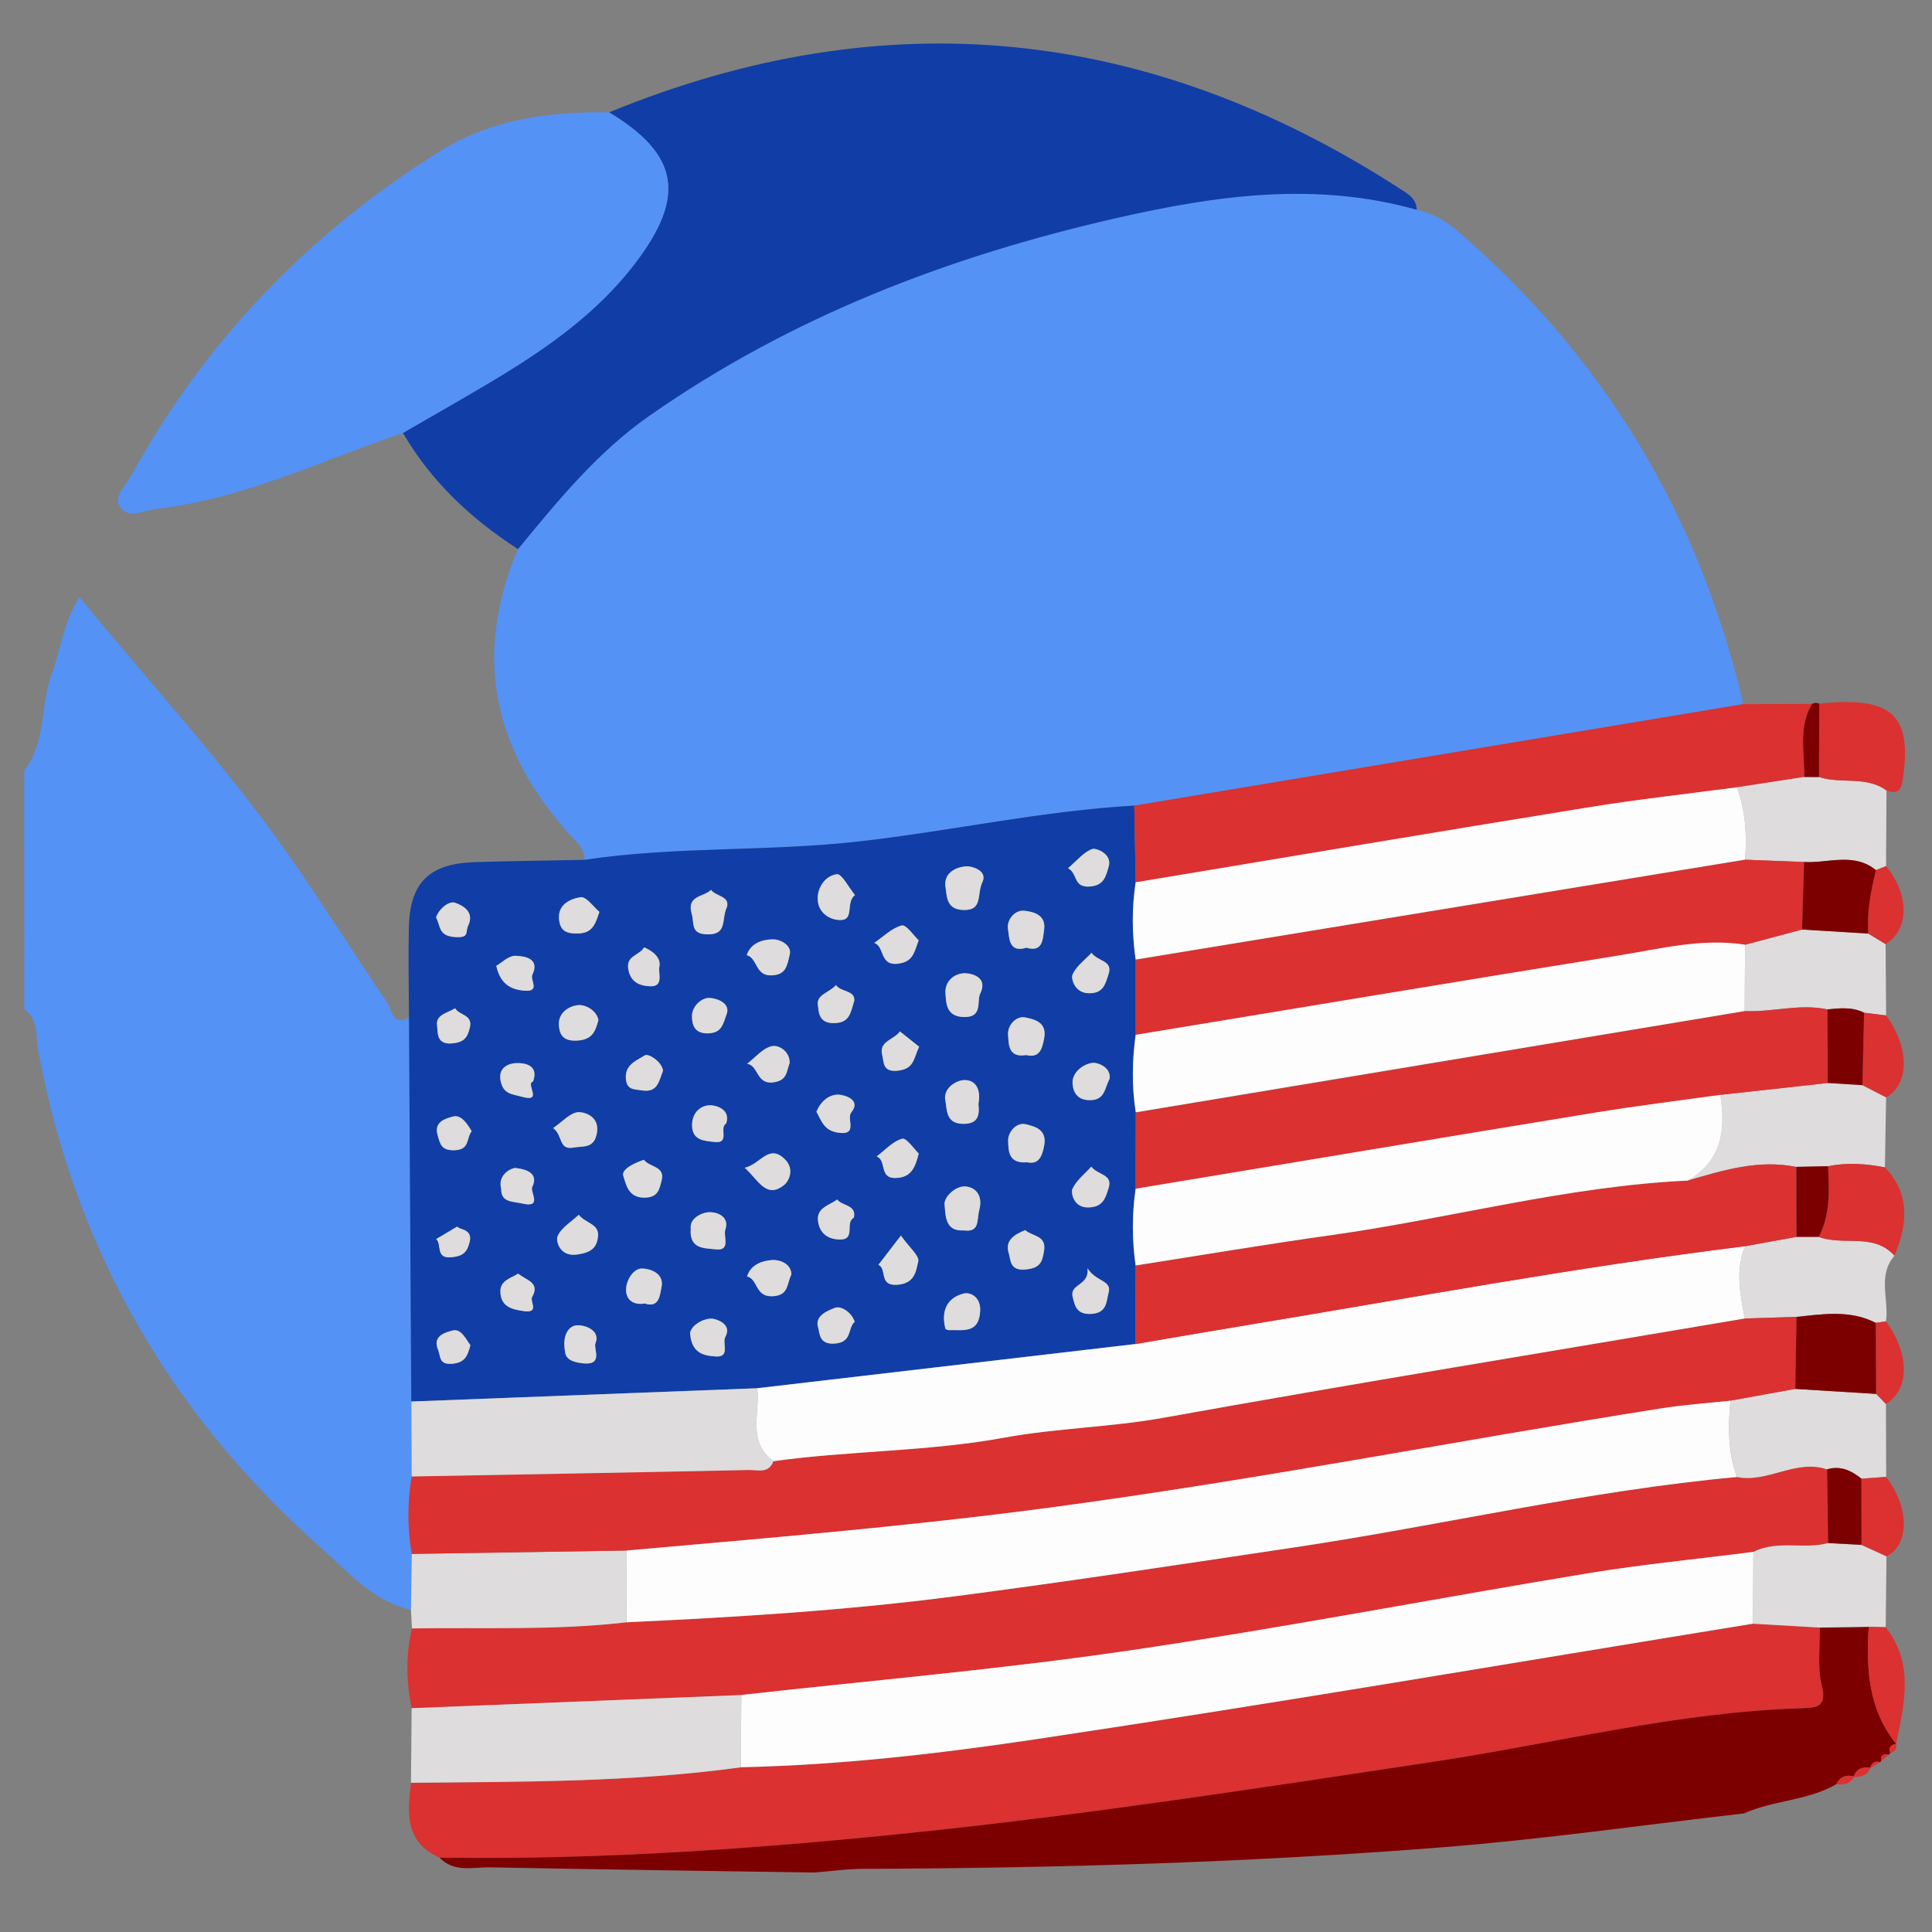 <?xml version="1.0" encoding="utf-8"?>
<!-- Generator: Adobe Illustrator 25.2.1, SVG Export Plug-In . SVG Version: 6.00 Build 0)  -->
<svg version="1.1" id="Layer_1" xmlns="http://www.w3.org/2000/svg" xmlns:xlink="http://www.w3.org/1999/xlink" x="0px" y="0px"
	 viewBox="0 0 32 32" style="enable-background:new 0 0 32 32;" xml:space="preserve">
<rect x="0" y="0" width="32" height="32" fill="#808080" stroke="none"/>
<style type="text/css">
	.st0{fill:#5492F6;}
	.st1{fill:#103EA6;}
	.st2{fill:#DB3131;}
	.st3{fill:#7D0000;}
	.st4{fill:#DEDCDC;}
	.st5{fill:#FDFDFD;}
</style>
<path class="st0" d="M0.402,12.758c0.367-0.469,0.262-1.074,0.455-1.595c0.148-0.399,0.187-0.836,0.459-1.274
	c1.191,1.459,2.452,2.815,3.51,4.338c0.543,0.781,1.049,1.587,1.584,2.374c0.08,0.118,0.08,0.411,0.366,0.249
	c0.013,2.121,0.025,4.243,0.038,6.364c0.002,0.414,0.004,0.827,0.006,1.241c-0.072,0.428-0.072,0.856,0.001,1.284
	c-0.004,0.308-0.009,0.617-0.013,0.925c-0.633-0.141-1.039-0.628-1.488-1.025c-2.497-2.211-4.079-4.95-4.688-8.243
	c-0.042-0.228,0.011-0.511-0.229-0.682C0.402,15.395,0.402,14.077,0.402,12.758z"/>
<path class="st0" d="M9.679,14.242c0.01-0.21-0.154-0.317-0.271-0.449c-1.243-1.396-1.574-2.952-0.828-4.699
	c0.661-0.804,1.315-1.608,2.184-2.215c2.347-1.637,4.957-2.637,7.726-3.268c1.649-0.376,3.303-0.611,4.975-0.137
	c0.265,0.06,0.484,0.185,0.695,0.368c2.425,2.094,3.987,4.704,4.715,7.819c-3.363,0.561-6.725,1.121-10.087,1.682
	c-1.527,0.086-3.025,0.418-4.543,0.591C12.721,14.109,11.191,14.014,9.679,14.242z"/>
<path class="st1" d="M9.679,14.242c1.512-0.228,3.042-0.133,4.566-0.307c1.518-0.173,3.016-0.505,4.543-0.592
	c0.007,0.423,0.015,0.847,0.022,1.27c-0.065,0.426-0.061,0.853,0,1.279c0,0.416,0,0.831,0,1.247
	c-0.058,0.428-0.066,0.856,0.002,1.284c-0.001,0.422-0.002,0.843-0.003,1.265c-0.061,0.424-0.061,0.848,0,1.271
	c-0.002,0.434-0.003,0.868-0.005,1.302c-2.088,0.244-4.176,0.488-6.264,0.732c-1.909,0.073-3.819,0.147-5.728,0.22
	c-0.013-2.122-0.025-4.243-0.038-6.364c-0.002-0.495-0.013-0.991-0.002-1.487c0.016-0.739,0.333-1.055,1.081-1.082
	C8.462,14.26,9.071,14.255,9.679,14.242z M15.651,22.007c0.021,0.009,0.042,0.026,0.063,0.025c0.232-0.01,0.503,0.068,0.521-0.323
	c0.01-0.228-0.165-0.31-0.273-0.283c-0.287,0.072-0.378,0.302-0.299,0.592C15.659,22.014,15.655,22.011,15.651,22.007z
	 M12.04,15.026c0.053-0.184-0.18-0.177-0.264-0.286c-0.118,0.12-0.408,0.088-0.319,0.396c0.046,0.157-0.025,0.334,0.259,0.34
	C12.057,15.485,11.944,15.217,12.04,15.026z M9.586,20.121c-0.126,0.119-0.297,0.218-0.353,0.363
	c-0.025,0.065,0.033,0.337,0.325,0.295c0.221-0.032,0.327-0.101,0.347-0.301C9.926,20.269,9.702,20.265,9.586,20.121z M8.302,19.693
	c-0.005,0.224,0.184,0.203,0.354,0.242c0.334,0.076,0.119-0.192,0.16-0.275c0.119-0.241-0.13-0.298-0.279-0.314
	C8.483,19.341,8.235,19.451,8.302,19.693z M16.276,14.601c0.079-0.188-0.189-0.255-0.262-0.252
	c-0.181,0.007-0.389,0.109-0.353,0.346c0.023,0.151,0.012,0.366,0.288,0.377C16.292,15.086,16.171,14.807,16.276,14.601z
	 M16.229,16.471c0.145-0.276-0.117-0.339-0.204-0.349c-0.202-0.023-0.382,0.123-0.365,0.333c0.012,0.143,0.004,0.369,0.278,0.388
	C16.278,16.868,16.181,16.601,16.229,16.471z M9.161,18.685c0.162,0.108,0.086,0.368,0.335,0.323
	c0.164-0.03,0.344,0.022,0.391-0.239c0.049-0.27-0.188-0.346-0.296-0.348C9.454,18.418,9.315,18.582,9.161,18.685z M8.583,21.095
	c-0.124,0.077-0.298,0.114-0.295,0.295c0.004,0.24,0.168,0.295,0.385,0.325c0.272,0.038,0.098-0.159,0.141-0.234
	C8.953,21.239,8.708,21.203,8.583,21.095z M15.958,20.379c0.276,0.038,0.217-0.167,0.261-0.336c0.061-0.232-0.048-0.372-0.221-0.391
	c-0.17-0.019-0.372,0.179-0.354,0.304C15.665,20.1,15.637,20.4,15.958,20.379z M8.22,15.997c0.064,0.288,0.226,0.393,0.469,0.412
	c0.266,0.02,0.088-0.178,0.128-0.263c0.128-0.27-0.122-0.308-0.276-0.315C8.426,15.826,8.307,15.949,8.22,15.997z M11.441,20.35
	c-0.028,0.344,0.23,0.322,0.412,0.343c0.257,0.03,0.124-0.22,0.16-0.323c0.08-0.23-0.155-0.309-0.303-0.289
	C11.605,20.095,11.42,20.187,11.441,20.35z M14.922,20.465c-0.176,0.228-0.274,0.357-0.373,0.485c0.148,0.06-0.001,0.353,0.313,0.33
	c0.296-0.022,0.31-0.233,0.347-0.387C15.232,20.802,15.064,20.665,14.922,20.465z M9.36,22.391c0.006,0.085,0.068,0.167,0.295,0.19
	c0.346,0.035,0.17-0.243,0.207-0.333c0.085-0.204-0.157-0.303-0.303-0.297C9.428,21.956,9.306,22.104,9.36,22.391z M11.43,22.074
	c0.019,0.343,0.228,0.38,0.422,0.393c0.252,0.017,0.103-0.218,0.163-0.327c0.122-0.22-0.176-0.304-0.239-0.3
	C11.617,21.849,11.459,21.955,11.43,22.074z M15.217,19.106c-0.076-0.072-0.202-0.263-0.273-0.244
	c-0.156,0.041-0.285,0.189-0.424,0.294c0.17,0.058,0.037,0.36,0.308,0.356C15.081,19.507,15.157,19.354,15.217,19.106z
	 M9.928,15.104c-0.091-0.076-0.217-0.258-0.312-0.244c-0.166,0.026-0.382,0.117-0.356,0.369c0.018,0.174,0.1,0.237,0.306,0.232
	C9.806,15.457,9.856,15.323,9.928,15.104z M15.216,15.574c-0.08-0.075-0.206-0.264-0.279-0.245
	c-0.166,0.042-0.306,0.186-0.456,0.289c0.176,0.056,0.083,0.386,0.399,0.343C15.123,15.928,15.141,15.778,15.216,15.574z
	 M7.222,15.194c0.079,0.146,0.037,0.311,0.319,0.327c0.241,0.014,0.162-0.084,0.211-0.185c0.117-0.242-0.104-0.344-0.214-0.383
	C7.437,14.917,7.275,15.049,7.222,15.194z M9.912,16.895c-0.033-0.165-0.216-0.255-0.33-0.247c-0.156,0.011-0.343,0.128-0.324,0.342
	c0.014,0.16,0.08,0.258,0.305,0.245C9.807,17.22,9.859,17.093,9.912,16.895z M13.108,21.11c-0.003-0.193-0.212-0.247-0.318-0.24
	c-0.156,0.011-0.352,0.067-0.416,0.271c0.182,0.046,0.133,0.338,0.414,0.329C13.067,21.462,13.027,21.27,13.108,21.11z
	 M16.206,18.283c0.045-0.22-0.035-0.403-0.243-0.393c-0.133,0.007-0.345,0.137-0.306,0.336c0.029,0.147,0.004,0.377,0.278,0.388
	C16.202,18.624,16.227,18.474,16.206,18.283z M8.829,17.914c0.099-0.274-0.137-0.31-0.279-0.306
	c-0.091,0.003-0.304,0.051-0.259,0.29c0.042,0.226,0.189,0.221,0.358,0.269C9.003,18.266,8.695,17.944,8.829,17.914z M13.084,15.793
	c0.02-0.136-0.155-0.237-0.286-0.235c-0.159,0.003-0.36,0.055-0.429,0.261c0.183,0.05,0.138,0.35,0.415,0.335
	C13.009,16.143,13.034,16.022,13.084,15.793z M14.161,14.825c-0.102-0.124-0.217-0.356-0.3-0.345
	c-0.189,0.024-0.326,0.216-0.317,0.42c0.01,0.222,0.207,0.347,0.392,0.338C14.15,15.228,14.005,14.944,14.161,14.825z M17,15.697
	c0.27,0.078,0.271-0.131,0.294-0.302c0.034-0.245-0.182-0.296-0.328-0.311c-0.167-0.017-0.298,0.164-0.27,0.308
	C16.719,15.511,16.698,15.794,17,15.697z M7.813,18.737c-0.074-0.123-0.175-0.282-0.313-0.243c-0.094,0.027-0.319,0.074-0.254,0.302
	c0.043,0.152,0.061,0.264,0.29,0.255C7.784,19.041,7.722,18.847,7.813,18.737z M7.539,16.7c-0.125,0.077-0.325,0.108-0.3,0.282
	c0.015,0.104-0.021,0.324,0.247,0.3c0.196-0.017,0.255-0.092,0.296-0.26C7.835,16.799,7.603,16.821,7.539,16.7z M16.997,17.475
	c0.211,0.05,0.264-0.082,0.299-0.287c0.046-0.268-0.18-0.306-0.31-0.335c-0.159-0.035-0.304,0.137-0.289,0.289
	C16.71,17.271,16.686,17.528,16.997,17.475z M16.981,20.375c-0.181,0.072-0.341,0.173-0.273,0.381
	c0.035,0.107,0.01,0.295,0.276,0.271c0.248-0.022,0.28-0.128,0.309-0.312C17.334,20.456,17.095,20.48,16.981,20.375z M12.027,18.61
	c0.08-0.233-0.161-0.3-0.252-0.303c-0.17-0.005-0.315,0.123-0.312,0.332c0.003,0.251,0.199,0.256,0.372,0.276
	C12.099,18.944,11.904,18.679,12.027,18.61z M17.013,19.251c0.175,0.038,0.245-0.068,0.283-0.284
	c0.048-0.271-0.177-0.312-0.303-0.345c-0.156-0.04-0.304,0.128-0.295,0.283C16.706,19.039,16.69,19.28,17.013,19.251z M10.666,19.21
	c-0.162,0.053-0.381,0.159-0.342,0.267c0.045,0.126,0.072,0.361,0.35,0.359c0.231-0.002,0.247-0.146,0.283-0.277
	C11.026,19.311,10.753,19.336,10.666,19.21z M13.079,17.607c0.006-0.189-0.174-0.302-0.289-0.28
	c-0.151,0.029-0.278,0.188-0.415,0.292c0.192,0.029,0.15,0.349,0.437,0.308C13.039,17.895,13.024,17.752,13.079,17.607z
	 M7.575,20.315c-0.098,0.058-0.224,0.133-0.35,0.208c0.099,0.084-0.018,0.328,0.252,0.301c0.183-0.018,0.257-0.072,0.302-0.251
	C7.835,20.346,7.594,20.371,7.575,20.315z M12.335,19.342c0.219,0.193,0.353,0.526,0.653,0.285c0.09-0.073,0.165-0.267,0.023-0.415
	C12.738,18.927,12.599,19.283,12.335,19.342z M10.68,21.59c0.239,0.079,0.248-0.14,0.276-0.265c0.051-0.232-0.176-0.309-0.316-0.315
	c-0.143-0.005-0.258,0.178-0.269,0.325C10.358,21.512,10.472,21.624,10.68,21.59z M14.143,20.168c0.046-0.218-0.197-0.19-0.275-0.3
	c-0.132,0.094-0.344,0.136-0.32,0.348c0.02,0.185,0.135,0.305,0.349,0.314C14.189,20.542,13.986,20.252,14.143,20.168z
	 M13.523,18.415c0.085,0.148,0.119,0.304,0.345,0.343c0.358,0.062,0.147-0.228,0.231-0.332c0.18-0.223-0.136-0.292-0.207-0.295
	C13.728,18.124,13.589,18.249,13.523,18.415z M14.157,21.892c-0.057-0.163-0.23-0.268-0.331-0.229
	c-0.112,0.043-0.334,0.127-0.277,0.318c0.03,0.103,0.013,0.296,0.285,0.272C14.12,22.228,14.035,22,14.157,21.892z M12.044,16.771
	c0.035-0.17-0.184-0.236-0.285-0.242c-0.143-0.008-0.297,0.142-0.297,0.301c0,0.132,0.035,0.296,0.276,0.285
	C11.959,17.104,11.975,16.964,12.044,16.771z M7.791,22.281c-0.075-0.103-0.155-0.284-0.299-0.243
	c-0.086,0.024-0.338,0.075-0.239,0.312c0.047,0.111,0.01,0.258,0.239,0.237C7.708,22.568,7.745,22.45,7.791,22.281z M14.149,16.577
	c0.019-0.177-0.221-0.143-0.303-0.26c-0.096,0.118-0.325,0.156-0.299,0.327c0.015,0.098,0.002,0.305,0.262,0.303
	C14.071,16.944,14.085,16.787,14.149,16.577z M18.075,19.324c-0.115,0.127-0.257,0.235-0.315,0.377
	c-0.019,0.047,0.012,0.301,0.263,0.298c0.248-0.003,0.288-0.158,0.339-0.321C18.436,19.447,18.186,19.467,18.075,19.324z
	 M15.224,17.337c-0.095-0.076-0.207-0.165-0.319-0.254c-0.091,0.137-0.354,0.159-0.293,0.391c0.031,0.121,0.003,0.294,0.275,0.257
	C15.145,17.696,15.132,17.527,15.224,17.337z M17.69,14.38c0.164,0.09,0.084,0.313,0.343,0.305c0.256-0.008,0.285-0.178,0.33-0.33
	c0.064-0.217-0.215-0.31-0.267-0.293C17.953,14.109,17.842,14.251,17.69,14.38z M10.982,17.735
	c-0.024-0.163-0.249-0.288-0.297-0.257c-0.132,0.084-0.334,0.15-0.319,0.382c0.012,0.191,0.127,0.179,0.27,0.201
	C10.896,18.099,10.911,17.908,10.982,17.735z M10.669,15.691c-0.081,0.138-0.297,0.134-0.264,0.354
	c0.034,0.226,0.197,0.285,0.367,0.29c0.226,0.007,0.126-0.218,0.148-0.321C10.952,15.867,10.821,15.755,10.669,15.691z
	 M18.079,15.782c-0.116,0.125-0.262,0.229-0.317,0.368c-0.02,0.052,0.029,0.292,0.264,0.3c0.252,0.009,0.281-0.156,0.335-0.315
	C18.437,15.906,18.187,15.929,18.079,15.782z M18.012,21.006c0.035,0.298-0.305,0.251-0.244,0.481
	c0.032,0.122,0.051,0.283,0.294,0.276c0.28-0.009,0.26-0.214,0.299-0.351C18.42,21.202,18.152,21.233,18.012,21.006z M18.378,17.87
	c0.031-0.194-0.205-0.275-0.282-0.266c-0.151,0.018-0.332,0.152-0.332,0.321c0,0.101,0.035,0.292,0.273,0.297
	C18.303,18.228,18.29,18.034,18.378,17.87z"/>
<path class="st1" d="M23.466,3.475c-1.673-0.473-3.326-0.239-4.975,0.137c-2.769,0.631-5.38,1.631-7.726,3.268
	C9.895,7.487,9.241,8.291,8.58,9.095C7.803,8.594,7.143,7.977,6.674,7.17c0.31-0.179,0.621-0.357,0.931-0.537
	c1.074-0.622,2.137-1.257,2.91-2.267c0.849-1.111,0.733-1.804-0.427-2.505c4.586-1.882,8.947-1.416,13.094,1.261
	C23.314,3.206,23.461,3.286,23.466,3.475z"/>
<path class="st2" d="M7.28,30.768c-0.576-0.254-0.534-0.743-0.472-1.24c1.825-0.016,3.651-0.006,5.465-0.256
	c1.636-0.036,3.264-0.222,4.876-0.463c3.969-0.593,7.926-1.271,11.887-1.915c0.369,0.021,0.737,0.042,1.106,0.064
	c0.006,0.317-0.044,0.648,0.031,0.948c0.088,0.352-0.057,0.38-0.33,0.388c-2.064,0.062-4.063,0.579-6.092,0.885
	c-2.773,0.418-5.545,0.848-8.332,1.144C12.716,30.611,10.003,30.81,7.28,30.768z"/>
<path class="st2" d="M6.818,28.293c-0.09-0.441-0.099-0.881,0.005-1.322c1.184-0.019,2.37,0.036,3.55-0.101
	c1.821-0.084,3.636-0.196,5.448-0.431c1.88-0.244,3.753-0.531,5.627-0.811c2.444-0.365,4.854-0.939,7.319-1.164
	c0.51,0.102,0.977-0.303,1.493-0.127c0.006,0.407,0.012,0.814,0.017,1.221c-0.405,0.109-0.843-0.057-1.237,0.146
	c-0.911,0.116-1.827,0.205-2.732,0.354c-2.547,0.42-5.084,0.912-7.637,1.285c-2.122,0.31-4.262,0.493-6.394,0.732
	C10.458,28.148,8.638,28.22,6.818,28.293z"/>
<path class="st0" d="M10.089,1.861c1.159,0.701,1.276,1.395,0.427,2.505c-0.773,1.01-1.836,1.645-2.91,2.267
	c-0.31,0.18-0.621,0.358-0.931,0.537C5.324,7.626,4.03,8.264,2.59,8.429c-0.199,0.023-0.446,0.16-0.583-0.007
	C1.854,8.238,2.079,8.048,2.171,7.881c1.23-2.238,2.943-4.018,5.107-5.371C8.143,1.969,9.099,1.848,10.089,1.861z"/>
<path class="st3" d="M7.28,30.768c2.723,0.041,5.436-0.157,8.139-0.445c2.787-0.297,5.559-0.726,8.332-1.144
	c2.029-0.306,4.029-0.823,6.092-0.885c0.273-0.008,0.418-0.036,0.33-0.388c-0.075-0.3-0.026-0.631-0.031-0.948
	c0.27-0.004,0.54-0.008,0.811-0.013c-0.045,0.692-0.006,1.365,0.455,1.938l-0.038-0.015c0,0,0.038,0.017,0.038,0.017
	c-0.091,0.012-0.127,0.06-0.098,0.15c0,0-0.03,0.031-0.03,0.031c-0.093-0.025-0.133,0.012-0.124,0.106c0,0-0.016,0.014-0.016,0.014
	c-0.09-0.023-0.142,0.016-0.165,0.102c0,0,0.007-0.004,0.007-0.004c-0.132-0.026-0.232,0.009-0.278,0.146
	c0,0,0.007-0.004,0.007-0.004c-0.132-0.038-0.232,0.001-0.295,0.125c-0.474,0.277-1.04,0.264-1.531,0.485
	c-1.664,0.19-3.325,0.429-4.994,0.561c-3.193,0.252-6.394,0.346-9.597,0.357c-0.269,0.001-0.539,0.04-0.808,0.061
	c-1.79-0.027-3.58-0.051-5.369-0.086C7.831,30.925,7.519,31.019,7.28,30.768z"/>
<path class="st2" d="M18.81,14.614c-0.007-0.424-0.014-0.847-0.022-1.27c3.362-0.56,6.724-1.121,10.087-1.682
	c0.379-0.001,0.758-0.002,1.136-0.003c-0.229,0.384-0.122,0.803-0.128,1.21c-0.371,0.057-0.742,0.114-1.113,0.171
	c-0.818,0.109-1.639,0.199-2.453,0.331C23.814,13.777,21.313,14.199,18.81,14.614z"/>
<path class="st4" d="M6.818,28.293c1.82-0.073,3.64-0.145,5.46-0.218c-0.002,0.399-0.004,0.798-0.006,1.197
	c-1.814,0.25-3.64,0.239-5.465,0.256C6.811,29.116,6.814,28.705,6.818,28.293z"/>
<path class="st4" d="M10.373,26.871c-1.18,0.137-2.366,0.082-3.55,0.101c-0.005-0.103-0.011-0.205-0.016-0.308
	c0.004-0.308,0.009-0.617,0.013-0.925c1.184-0.019,2.369-0.038,3.553-0.056C10.373,26.078,10.373,26.474,10.373,26.871z"/>
<path class="st4" d="M31.24,18.176c-0.007,0.386-0.013,0.773-0.02,1.159c-0.313-0.06-0.627-0.084-0.942-0.018
	c-0.175,0.004-0.351,0.007-0.526,0.011c-0.625-0.127-1.21,0.055-1.798,0.226c0.566-0.327,0.633-0.843,0.537-1.42
	c0.594-0.065,1.187-0.131,1.781-0.196c0.192,0.012,0.383,0.024,0.575,0.036C30.979,18.041,31.109,18.108,31.24,18.176z"/>
<path class="st4" d="M30.261,24.337c-0.516-0.175-0.983,0.23-1.493,0.127c-0.147-0.412-0.147-0.837-0.106-1.265
	c0.358-0.065,0.716-0.13,1.075-0.195c0.447,0.028,0.893,0.055,1.34,0.083c0.053,0.055,0.106,0.111,0.16,0.166
	c0.001,0.403,0.003,0.806,0.004,1.209c-0.136,0.01-0.273,0.019-0.409,0.029C30.663,24.357,30.483,24.27,30.261,24.337z"/>
<path class="st4" d="M28.77,13.04c0.371-0.057,0.742-0.114,1.113-0.171c0.082,0,0.164,0,0.245,0.001
	c0.363,0.121,0.78-0.024,1.118,0.223c-0.002,0.418-0.005,0.835-0.007,1.253c-0.056,0.022-0.112,0.044-0.167,0.067
	c-0.368-0.3-0.791-0.111-1.191-0.135c-0.326-0.013-0.651-0.026-0.977-0.038C28.937,13.83,28.912,13.428,28.77,13.04z"/>
<path class="st4" d="M31.379,20.798c-0.287,0.331-0.087,0.726-0.142,1.088c-0.056,0.008-0.111,0.017-0.167,0.025
	c-0.424-0.217-0.869-0.146-1.313-0.099c-0.286,0.009-0.572,0.018-0.857,0.027c-0.077-0.4-0.16-0.799,0.006-1.197
	c0.283-0.052,0.566-0.103,0.849-0.155c0.124,0,0.247,0,0.371,0C30.531,20.64,31.031,20.412,31.379,20.798z"/>
<path class="st4" d="M31.232,15.638c0.003,0.394,0.005,0.788,0.008,1.182c-0.122-0.015-0.243-0.031-0.365-0.046
	c-0.195-0.098-0.401-0.075-0.607-0.055c-0.459-0.099-0.913,0.049-1.37,0.028c0.002-0.366,0.004-0.733,0.006-1.099
	c0.315-0.084,0.629-0.168,0.944-0.252c0.366,0.022,0.732,0.044,1.097,0.067C31.041,15.521,31.137,15.579,31.232,15.638z"/>
<path class="st4" d="M30.952,26.945c-0.27,0.004-0.54,0.008-0.811,0.013c-0.369-0.021-0.737-0.042-1.106-0.064
	c0.002-0.396,0.004-0.793,0.007-1.189c0.394-0.202,0.832-0.037,1.237-0.146c0.185,0.01,0.37,0.019,0.554,0.029
	c0.138,0.063,0.275,0.126,0.413,0.189c-0.004,0.392-0.009,0.783-0.013,1.175C31.139,26.949,31.045,26.947,30.952,26.945z"/>
<path class="st2" d="M31.247,13.092c-0.338-0.247-0.755-0.102-1.118-0.223c0.001-0.405,0.002-0.81,0.003-1.215
	c1.214-0.126,1.55,0.191,1.38,1.281C31.481,13.131,31.396,13.143,31.247,13.092z"/>
<path class="st2" d="M31.379,20.798c-0.348-0.386-0.848-0.157-1.253-0.311c0.192-0.371,0.174-0.77,0.153-1.17
	c0.315-0.066,0.629-0.042,0.942,0.018C31.646,19.782,31.592,20.281,31.379,20.798z"/>
<path class="st2" d="M30.952,26.945c0.094,0.002,0.187,0.004,0.281,0.007c0.476,0.606,0.308,1.271,0.173,1.932
	C30.946,28.31,30.907,27.637,30.952,26.945z"/>
<path class="st2" d="M30.875,16.773c0.122,0.015,0.243,0.031,0.365,0.046c0.39,0.537,0.39,1.134,0,1.356
	c-0.131-0.067-0.261-0.135-0.392-0.202C30.857,17.574,30.866,17.173,30.875,16.773z"/>
<path class="st2" d="M31.246,25.777c-0.138-0.063-0.275-0.126-0.413-0.189c-0.001-0.365-0.002-0.731-0.003-1.096
	c0.136-0.01,0.273-0.019,0.409-0.029C31.628,24.964,31.631,25.586,31.246,25.777z"/>
<path class="st2" d="M31.232,15.638c-0.096-0.058-0.191-0.117-0.287-0.175c-0.026-0.359,0.041-0.706,0.127-1.051
	c0.056-0.022,0.111-0.044,0.167-0.067C31.629,14.823,31.626,15.392,31.232,15.638z"/>
<path class="st2" d="M31.07,21.91c0.056-0.008,0.111-0.017,0.167-0.025c0.396,0.543,0.395,1.131-0.001,1.369
	c-0.053-0.055-0.106-0.111-0.159-0.166C31.074,22.695,31.072,22.303,31.07,21.91z"/>
<path class="st3" d="M30.132,11.655c-0.001,0.405-0.002,0.81-0.003,1.215c-0.082,0-0.164,0-0.245-0.001
	c0.006-0.407-0.101-0.826,0.129-1.21C30.051,11.637,30.091,11.636,30.132,11.655z"/>
<path class="st2" d="M30.702,29.431c0.046-0.137,0.146-0.172,0.278-0.146C30.927,29.408,30.823,29.436,30.702,29.431z"/>
<path class="st2" d="M30.415,29.552c0.063-0.125,0.163-0.163,0.295-0.125C30.645,29.548,30.537,29.567,30.415,29.552z"/>
<path class="st2" d="M31.308,29.035c-0.029-0.09,0.007-0.138,0.098-0.15C31.422,28.967,31.384,29.013,31.308,29.035z"/>
<path class="st2" d="M31.154,29.173c-0.009-0.094,0.031-0.131,0.124-0.106C31.237,29.102,31.195,29.138,31.154,29.173z"/>
<path class="st2" d="M30.973,29.289c0.023-0.086,0.075-0.125,0.165-0.102C31.083,29.221,31.028,29.255,30.973,29.289z"/>
<path class="st2" d="M28.9,21.838c0.286-0.009,0.572-0.018,0.857-0.027c-0.007,0.398-0.014,0.795-0.02,1.193
	c-0.358,0.065-0.716,0.13-1.075,0.195c-0.382,0.042-0.767,0.068-1.147,0.127c-3.377,0.533-6.733,1.192-10.123,1.643
	c-2.333,0.31-4.676,0.505-7.019,0.712c-1.184,0.019-2.369,0.038-3.553,0.056c-0.073-0.428-0.073-0.856-0.001-1.284
	c1.862-0.035,3.724-0.068,5.585-0.107c0.144-0.003,0.33,0.065,0.406-0.146c1.269-0.175,2.555-0.157,3.823-0.389
	c0.864-0.158,1.765-0.173,2.623-0.327C22.466,22.909,25.685,22.383,28.9,21.838z"/>
<path class="st4" d="M12.81,24.202c-0.076,0.211-0.262,0.143-0.406,0.146c-1.862,0.04-3.724,0.073-5.585,0.107
	c-0.002-0.414-0.004-0.827-0.006-1.241c1.909-0.073,3.819-0.147,5.728-0.22C12.594,23.404,12.368,23.877,12.81,24.202z"/>
<path class="st5" d="M12.81,24.202c-0.442-0.324-0.216-0.797-0.269-1.208c2.088-0.244,4.176-0.488,6.264-0.732
	c0.569-0.097,1.137-0.195,1.706-0.29c2.795-0.462,5.581-0.985,8.395-1.331c-0.166,0.398-0.083,0.798-0.006,1.197
	c-3.215,0.545-6.433,1.07-9.643,1.647c-0.858,0.154-1.759,0.169-2.623,0.327C15.366,24.045,14.079,24.026,12.81,24.202z"/>
<path class="st2" d="M28.898,16.747c0.457,0.021,0.911-0.128,1.37-0.028c0.002,0.406,0.003,0.812,0.005,1.219
	c-0.594,0.065-1.187,0.131-1.781,0.197c-0.684,0.096-1.37,0.18-2.051,0.291c-2.545,0.416-5.088,0.842-7.632,1.264
	c0.001-0.422,0.002-0.843,0.003-1.265C22.174,17.865,25.536,17.306,28.898,16.747z"/>
<path class="st2" d="M29.848,15.396c-0.315,0.084-0.629,0.168-0.944,0.252c-0.713-0.112-1.403,0.068-2.095,0.179
	c-2.668,0.429-5.333,0.874-7.999,1.314c0-0.416,0-0.831,0-1.247c3.365-0.552,6.729-1.103,10.094-1.655
	c0.326,0.013,0.651,0.026,0.977,0.038C29.87,14.65,29.859,15.023,29.848,15.396z"/>
<path class="st2" d="M28.905,20.641c-2.814,0.347-5.599,0.869-8.395,1.331c-0.569,0.094-1.137,0.193-1.706,0.29
	c0.002-0.434,0.003-0.868,0.005-1.302c1.077-0.168,2.151-0.35,3.23-0.501c1.975-0.277,3.911-0.812,5.915-0.905
	c0.587-0.171,1.173-0.353,1.797-0.226c0.001,0.386,0.002,0.772,0.003,1.159C29.472,20.538,29.189,20.589,28.905,20.641z"/>
<path class="st5" d="M18.81,17.14c2.666-0.439,5.331-0.885,7.999-1.314c0.692-0.111,1.382-0.291,2.095-0.179
	c-0.002,0.366-0.004,0.733-0.006,1.099c-3.362,0.559-6.724,1.118-10.086,1.677C18.744,17.996,18.752,17.568,18.81,17.14z"/>
<path class="st5" d="M28.904,14.238c-3.365,0.552-6.729,1.103-10.094,1.655c-0.061-0.426-0.064-0.853,0-1.279
	c2.502-0.416,5.003-0.838,7.507-1.243c0.814-0.132,1.635-0.222,2.453-0.331C28.912,13.428,28.937,13.83,28.904,14.238z"/>
<path class="st5" d="M27.955,19.554c-2.003,0.093-3.939,0.628-5.915,0.905c-1.079,0.151-2.154,0.333-3.23,0.501
	c-0.061-0.424-0.061-0.848,0-1.271c2.544-0.422,5.087-0.848,7.632-1.264c0.681-0.111,1.367-0.195,2.051-0.291
	C28.588,18.711,28.521,19.227,27.955,19.554z"/>
<path class="st4" d="M12.04,15.026c-0.096,0.191,0.017,0.458-0.324,0.45c-0.284-0.006-0.213-0.183-0.259-0.34
	c-0.089-0.308,0.2-0.276,0.319-0.396C11.86,14.849,12.093,14.843,12.04,15.026z"/>
<path class="st4" d="M9.586,20.121c0.116,0.145,0.34,0.148,0.319,0.357c-0.02,0.2-0.126,0.27-0.347,0.301
	c-0.292,0.042-0.351-0.23-0.325-0.295C9.288,20.339,9.46,20.24,9.586,20.121z"/>
<path class="st4" d="M8.302,19.693c-0.068-0.243,0.18-0.352,0.235-0.347c0.149,0.015,0.397,0.073,0.279,0.314
	c-0.041,0.083,0.174,0.351-0.16,0.275C8.487,19.897,8.297,19.918,8.302,19.693z"/>
<path class="st4" d="M16.276,14.601c-0.105,0.206,0.016,0.485-0.327,0.471c-0.276-0.012-0.265-0.226-0.288-0.377
	c-0.037-0.236,0.172-0.338,0.353-0.346C16.087,14.345,16.355,14.413,16.276,14.601z"/>
<path class="st4" d="M16.229,16.471c-0.048,0.129,0.05,0.397-0.291,0.373c-0.274-0.019-0.266-0.246-0.278-0.388
	c-0.017-0.21,0.162-0.357,0.365-0.333C16.112,16.133,16.373,16.195,16.229,16.471z"/>
<path class="st4" d="M9.161,18.685c0.154-0.103,0.293-0.267,0.429-0.264c0.108,0.002,0.345,0.078,0.296,0.348
	c-0.047,0.261-0.227,0.209-0.391,0.239C9.246,19.053,9.323,18.793,9.161,18.685z"/>
<path class="st4" d="M8.583,21.095c0.125,0.108,0.37,0.144,0.231,0.387c-0.043,0.075,0.131,0.272-0.141,0.234
	c-0.217-0.03-0.381-0.085-0.385-0.325C8.285,21.209,8.46,21.172,8.583,21.095z"/>
<path class="st4" d="M15.958,20.379c-0.321,0.021-0.293-0.279-0.313-0.423c-0.018-0.125,0.184-0.323,0.354-0.304
	c0.173,0.019,0.282,0.159,0.221,0.391C16.175,20.212,16.234,20.417,15.958,20.379z"/>
<path class="st4" d="M8.22,15.997c0.087-0.049,0.206-0.171,0.321-0.166c0.154,0.006,0.405,0.045,0.276,0.315
	c-0.04,0.085,0.138,0.283-0.128,0.263C8.445,16.391,8.284,16.285,8.22,15.997z"/>
<path class="st4" d="M11.441,20.35c-0.021-0.163,0.164-0.254,0.269-0.269c0.148-0.02,0.383,0.059,0.303,0.289
	c-0.036,0.104,0.098,0.354-0.16,0.323C11.672,20.672,11.413,20.694,11.441,20.35z"/>
<path class="st4" d="M14.922,20.465c0.141,0.2,0.309,0.337,0.287,0.428c-0.037,0.154-0.051,0.365-0.347,0.387
	c-0.315,0.023-0.165-0.27-0.313-0.33C14.648,20.822,14.747,20.694,14.922,20.465z"/>
<path class="st4" d="M9.36,22.391c-0.054-0.287,0.068-0.435,0.2-0.44c0.146-0.005,0.387,0.093,0.303,0.297
	c-0.037,0.09,0.139,0.369-0.207,0.333C9.428,22.558,9.365,22.476,9.36,22.391z"/>
<path class="st4" d="M11.43,22.074c0.029-0.119,0.187-0.225,0.346-0.234c0.063-0.003,0.361,0.08,0.239,0.3
	c-0.06,0.109,0.089,0.344-0.163,0.327C11.659,22.454,11.45,22.417,11.43,22.074z"/>
<path class="st4" d="M15.217,19.106c-0.06,0.248-0.135,0.402-0.39,0.405c-0.271,0.004-0.138-0.299-0.308-0.356
	c0.14-0.104,0.268-0.252,0.424-0.294C15.014,18.843,15.141,19.034,15.217,19.106z"/>
<path class="st4" d="M9.928,15.104c-0.072,0.219-0.121,0.353-0.362,0.358c-0.205,0.004-0.287-0.059-0.306-0.232
	c-0.027-0.251,0.19-0.343,0.356-0.369C9.711,14.845,9.836,15.028,9.928,15.104z"/>
<path class="st4" d="M15.216,15.574c-0.075,0.204-0.093,0.354-0.337,0.387c-0.316,0.043-0.222-0.287-0.399-0.343
	c0.15-0.103,0.29-0.247,0.456-0.289C15.01,15.31,15.135,15.5,15.216,15.574z"/>
<path class="st4" d="M7.222,15.194c0.053-0.145,0.215-0.277,0.317-0.241c0.11,0.039,0.331,0.141,0.214,0.383
	c-0.049,0.101,0.03,0.199-0.211,0.185C7.258,15.505,7.3,15.34,7.222,15.194z"/>
<path class="st4" d="M9.912,16.895c-0.053,0.198-0.106,0.325-0.35,0.34c-0.225,0.013-0.291-0.085-0.305-0.245
	c-0.019-0.214,0.168-0.331,0.324-0.342C9.696,16.64,9.879,16.73,9.912,16.895z"/>
<path class="st4" d="M13.108,21.11c-0.081,0.16-0.04,0.351-0.32,0.36c-0.281,0.009-0.232-0.283-0.414-0.329
	c0.064-0.203,0.261-0.26,0.416-0.271C12.895,20.863,13.104,20.917,13.108,21.11z"/>
<path class="st4" d="M16.206,18.283c0.021,0.191-0.004,0.341-0.27,0.331c-0.274-0.011-0.249-0.241-0.278-0.388
	c-0.039-0.199,0.173-0.329,0.306-0.336C16.171,17.88,16.251,18.063,16.206,18.283z"/>
<path class="st4" d="M8.829,17.914c-0.133,0.03,0.174,0.352-0.18,0.253c-0.169-0.047-0.316-0.042-0.358-0.269
	c-0.045-0.239,0.168-0.287,0.259-0.29C8.692,17.604,8.928,17.64,8.829,17.914z"/>
<path class="st4" d="M13.084,15.793c-0.05,0.229-0.075,0.35-0.301,0.362c-0.277,0.015-0.232-0.285-0.415-0.335
	c0.069-0.206,0.27-0.259,0.429-0.261C12.929,15.556,13.104,15.657,13.084,15.793z"/>
<path class="st4" d="M14.161,14.825c-0.156,0.118-0.011,0.402-0.225,0.413c-0.185,0.009-0.383-0.116-0.392-0.338
	c-0.009-0.204,0.128-0.396,0.317-0.42C13.944,14.47,14.058,14.701,14.161,14.825z"/>
<path class="st4" d="M17,15.697c-0.302,0.096-0.281-0.187-0.304-0.304c-0.028-0.144,0.103-0.325,0.27-0.308
	c0.146,0.015,0.362,0.066,0.328,0.311C17.271,15.567,17.27,15.776,17,15.697z"/>
<path class="st4" d="M7.813,18.737c-0.091,0.11-0.029,0.304-0.276,0.314c-0.229,0.01-0.247-0.103-0.29-0.255
	c-0.065-0.228,0.159-0.275,0.254-0.302C7.638,18.455,7.739,18.614,7.813,18.737z"/>
<path class="st4" d="M7.539,16.7c0.064,0.121,0.296,0.099,0.243,0.322c-0.041,0.169-0.1,0.243-0.296,0.26
	c-0.269,0.023-0.232-0.196-0.247-0.3C7.214,16.808,7.414,16.777,7.539,16.7z"/>
<path class="st4" d="M16.997,17.475c-0.311,0.053-0.288-0.204-0.3-0.333c-0.015-0.152,0.13-0.324,0.289-0.289
	c0.13,0.029,0.356,0.067,0.31,0.335C17.261,17.393,17.209,17.526,16.997,17.475z"/>
<path class="st4" d="M16.981,20.375c0.114,0.105,0.353,0.082,0.312,0.34c-0.029,0.185-0.061,0.29-0.309,0.312
	c-0.266,0.024-0.241-0.164-0.276-0.271C16.641,20.547,16.8,20.447,16.981,20.375z"/>
<path class="st4" d="M12.027,18.61c-0.123,0.069,0.072,0.334-0.192,0.305c-0.173-0.019-0.369-0.025-0.372-0.276
	c-0.002-0.209,0.143-0.338,0.312-0.332C11.866,18.31,12.107,18.377,12.027,18.61z"/>
<path class="st4" d="M17.013,19.251c-0.323,0.029-0.307-0.211-0.315-0.346c-0.009-0.155,0.139-0.323,0.295-0.283
	c0.126,0.033,0.351,0.074,0.303,0.345C17.258,19.183,17.188,19.288,17.013,19.251z"/>
<path class="st4" d="M10.666,19.21c0.087,0.126,0.36,0.101,0.291,0.35c-0.036,0.131-0.052,0.275-0.283,0.277
	c-0.278,0.002-0.305-0.233-0.35-0.359C10.286,19.369,10.504,19.263,10.666,19.21z"/>
<path class="st4" d="M13.079,17.607c-0.055,0.145-0.039,0.288-0.268,0.32c-0.287,0.04-0.245-0.279-0.437-0.308
	c0.137-0.103,0.264-0.263,0.415-0.292C12.905,17.305,13.085,17.418,13.079,17.607z"/>
<path class="st4" d="M7.575,20.315c0.018,0.056,0.26,0.031,0.203,0.258c-0.044,0.179-0.119,0.233-0.302,0.251
	c-0.27,0.027-0.153-0.217-0.252-0.301C7.351,20.448,7.477,20.373,7.575,20.315z"/>
<path class="st4" d="M12.335,19.342c0.263-0.058,0.403-0.415,0.675-0.13c0.142,0.148,0.067,0.342-0.023,0.415
	C12.688,19.868,12.555,19.535,12.335,19.342z"/>
<path class="st4" d="M10.68,21.59c-0.209,0.034-0.322-0.078-0.309-0.254c0.011-0.147,0.126-0.331,0.269-0.325
	c0.14,0.005,0.367,0.083,0.316,0.315C10.929,21.45,10.92,21.669,10.68,21.59z"/>
<path class="st4" d="M14.143,20.168c-0.158,0.084,0.046,0.374-0.246,0.362c-0.215-0.009-0.329-0.129-0.349-0.314
	c-0.023-0.212,0.188-0.253,0.32-0.348C13.946,19.978,14.189,19.95,14.143,20.168z"/>
<path class="st4" d="M13.523,18.415c0.065-0.166,0.204-0.291,0.369-0.284c0.071,0.003,0.387,0.071,0.207,0.295
	c-0.083,0.104,0.127,0.394-0.231,0.332C13.642,18.718,13.608,18.563,13.523,18.415z"/>
<path class="st4" d="M14.157,21.892c-0.122,0.109-0.037,0.336-0.323,0.361c-0.272,0.024-0.254-0.169-0.285-0.272
	c-0.056-0.19,0.166-0.274,0.277-0.318C13.927,21.624,14.1,21.728,14.157,21.892z"/>
<path class="st4" d="M12.044,16.771c-0.069,0.193-0.085,0.333-0.307,0.344c-0.241,0.011-0.276-0.152-0.276-0.285
	c0-0.159,0.154-0.309,0.297-0.301C11.86,16.535,12.079,16.601,12.044,16.771z"/>
<path class="st4" d="M7.791,22.281c-0.045,0.169-0.083,0.287-0.298,0.307c-0.229,0.021-0.192-0.126-0.239-0.237
	c-0.1-0.237,0.153-0.288,0.239-0.312C7.636,21.998,7.715,22.178,7.791,22.281z"/>
<path class="st4" d="M14.149,16.577c-0.064,0.21-0.078,0.367-0.341,0.369c-0.26,0.002-0.247-0.205-0.262-0.303
	c-0.026-0.171,0.203-0.208,0.299-0.327C13.927,16.434,14.167,16.4,14.149,16.577z"/>
<path class="st4" d="M15.661,22.016c-0.078-0.288,0.013-0.519,0.301-0.591c0.108-0.027,0.283,0.056,0.273,0.283
	c-0.018,0.391-0.288,0.314-0.521,0.323c-0.021,0.001-0.042-0.016-0.063-0.025L15.661,22.016z"/>
<path class="st4" d="M18.075,19.324c0.112,0.143,0.361,0.123,0.287,0.354c-0.052,0.163-0.091,0.318-0.339,0.321
	c-0.251,0.003-0.282-0.251-0.263-0.298C17.818,19.559,17.96,19.451,18.075,19.324z"/>
<path class="st4" d="M15.224,17.337c-0.092,0.19-0.079,0.36-0.337,0.395c-0.272,0.037-0.244-0.136-0.275-0.257
	c-0.06-0.232,0.202-0.254,0.293-0.391C15.017,17.172,15.129,17.261,15.224,17.337z"/>
<path class="st4" d="M17.69,14.38c0.153-0.129,0.263-0.272,0.406-0.319c0.052-0.017,0.332,0.076,0.267,0.293
	c-0.045,0.153-0.074,0.322-0.33,0.33C17.774,14.693,17.854,14.47,17.69,14.38z"/>
<path class="st4" d="M10.982,17.735c-0.07,0.173-0.086,0.364-0.346,0.326c-0.143-0.021-0.258-0.01-0.27-0.201
	c-0.015-0.232,0.188-0.298,0.319-0.382C10.732,17.448,10.958,17.572,10.982,17.735z"/>
<path class="st4" d="M10.669,15.691c0.152,0.064,0.283,0.176,0.252,0.324c-0.022,0.103,0.078,0.327-0.148,0.321
	c-0.171-0.005-0.333-0.064-0.367-0.29C10.372,15.825,10.588,15.83,10.669,15.691z"/>
<path class="st4" d="M18.079,15.782c0.108,0.147,0.359,0.125,0.282,0.354c-0.053,0.159-0.083,0.324-0.335,0.315
	c-0.235-0.009-0.284-0.248-0.264-0.3C17.816,16.011,17.962,15.907,18.079,15.782z"/>
<path class="st4" d="M18.012,21.006c0.14,0.227,0.409,0.197,0.35,0.406c-0.039,0.137-0.02,0.342-0.299,0.351
	c-0.243,0.008-0.262-0.154-0.294-0.276C17.707,21.257,18.047,21.304,18.012,21.006z"/>
<path class="st4" d="M18.378,17.87c-0.088,0.165-0.075,0.358-0.34,0.352c-0.238-0.006-0.273-0.196-0.273-0.297
	c0-0.169,0.181-0.303,0.332-0.321C18.173,17.594,18.41,17.676,18.378,17.87z"/>
<path class="st4" d="M15.651,22.007c0.004,0.003,0.008,0.007,0.011,0.01C15.661,22.016,15.651,22.007,15.651,22.007z"/>
<path class="st5" d="M29.042,25.704c-0.002,0.396-0.004,0.793-0.007,1.189c-3.962,0.644-7.918,1.322-11.887,1.915
	c-1.612,0.241-3.239,0.427-4.876,0.463c0.002-0.399,0.004-0.798,0.006-1.197c2.132-0.239,4.273-0.422,6.394-0.732
	c2.554-0.373,5.09-0.865,7.637-1.285C27.215,25.909,28.131,25.821,29.042,25.704z"/>
<path class="st5" d="M10.373,25.682c2.343-0.207,4.686-0.401,7.019-0.712c3.39-0.451,6.746-1.11,10.123-1.643
	c0.379-0.06,0.764-0.086,1.147-0.127c-0.041,0.428-0.041,0.852,0.106,1.264c-2.466,0.225-4.876,0.799-7.319,1.164
	c-1.874,0.28-3.747,0.566-5.627,0.811c-1.812,0.236-3.627,0.347-5.448,0.431C10.373,26.474,10.373,26.078,10.373,25.682z"/>
<path class="st3" d="M30.83,24.491c0.001,0.365,0.002,0.731,0.003,1.096c-0.185-0.01-0.369-0.019-0.554-0.029
	c-0.006-0.407-0.012-0.814-0.017-1.221C30.483,24.27,30.663,24.357,30.83,24.491z"/>
<path class="st3" d="M30.273,17.937c-0.001-0.406-0.003-0.812-0.005-1.219c0.206-0.02,0.412-0.043,0.607,0.055
	c-0.009,0.4-0.018,0.8-0.027,1.2C30.656,17.962,30.465,17.949,30.273,17.937z"/>
<path class="st3" d="M29.755,20.486c-0.001-0.386-0.002-0.772-0.003-1.159c0.175-0.004,0.351-0.007,0.526-0.011
	c0.021,0.399,0.039,0.798-0.152,1.17C30.002,20.486,29.879,20.486,29.755,20.486z"/>
<path class="st3" d="M29.736,23.005c0.007-0.398,0.013-0.795,0.02-1.193c0.444-0.047,0.89-0.119,1.313,0.099
	c0.002,0.392,0.004,0.785,0.006,1.177C30.63,23.06,30.183,23.032,29.736,23.005z"/>
<path class="st3" d="M29.848,15.396c0.011-0.373,0.022-0.746,0.033-1.119c0.4,0.024,0.823-0.165,1.191,0.135
	c-0.086,0.345-0.153,0.692-0.127,1.051C30.579,15.44,30.214,15.418,29.848,15.396z"/>
</svg>
